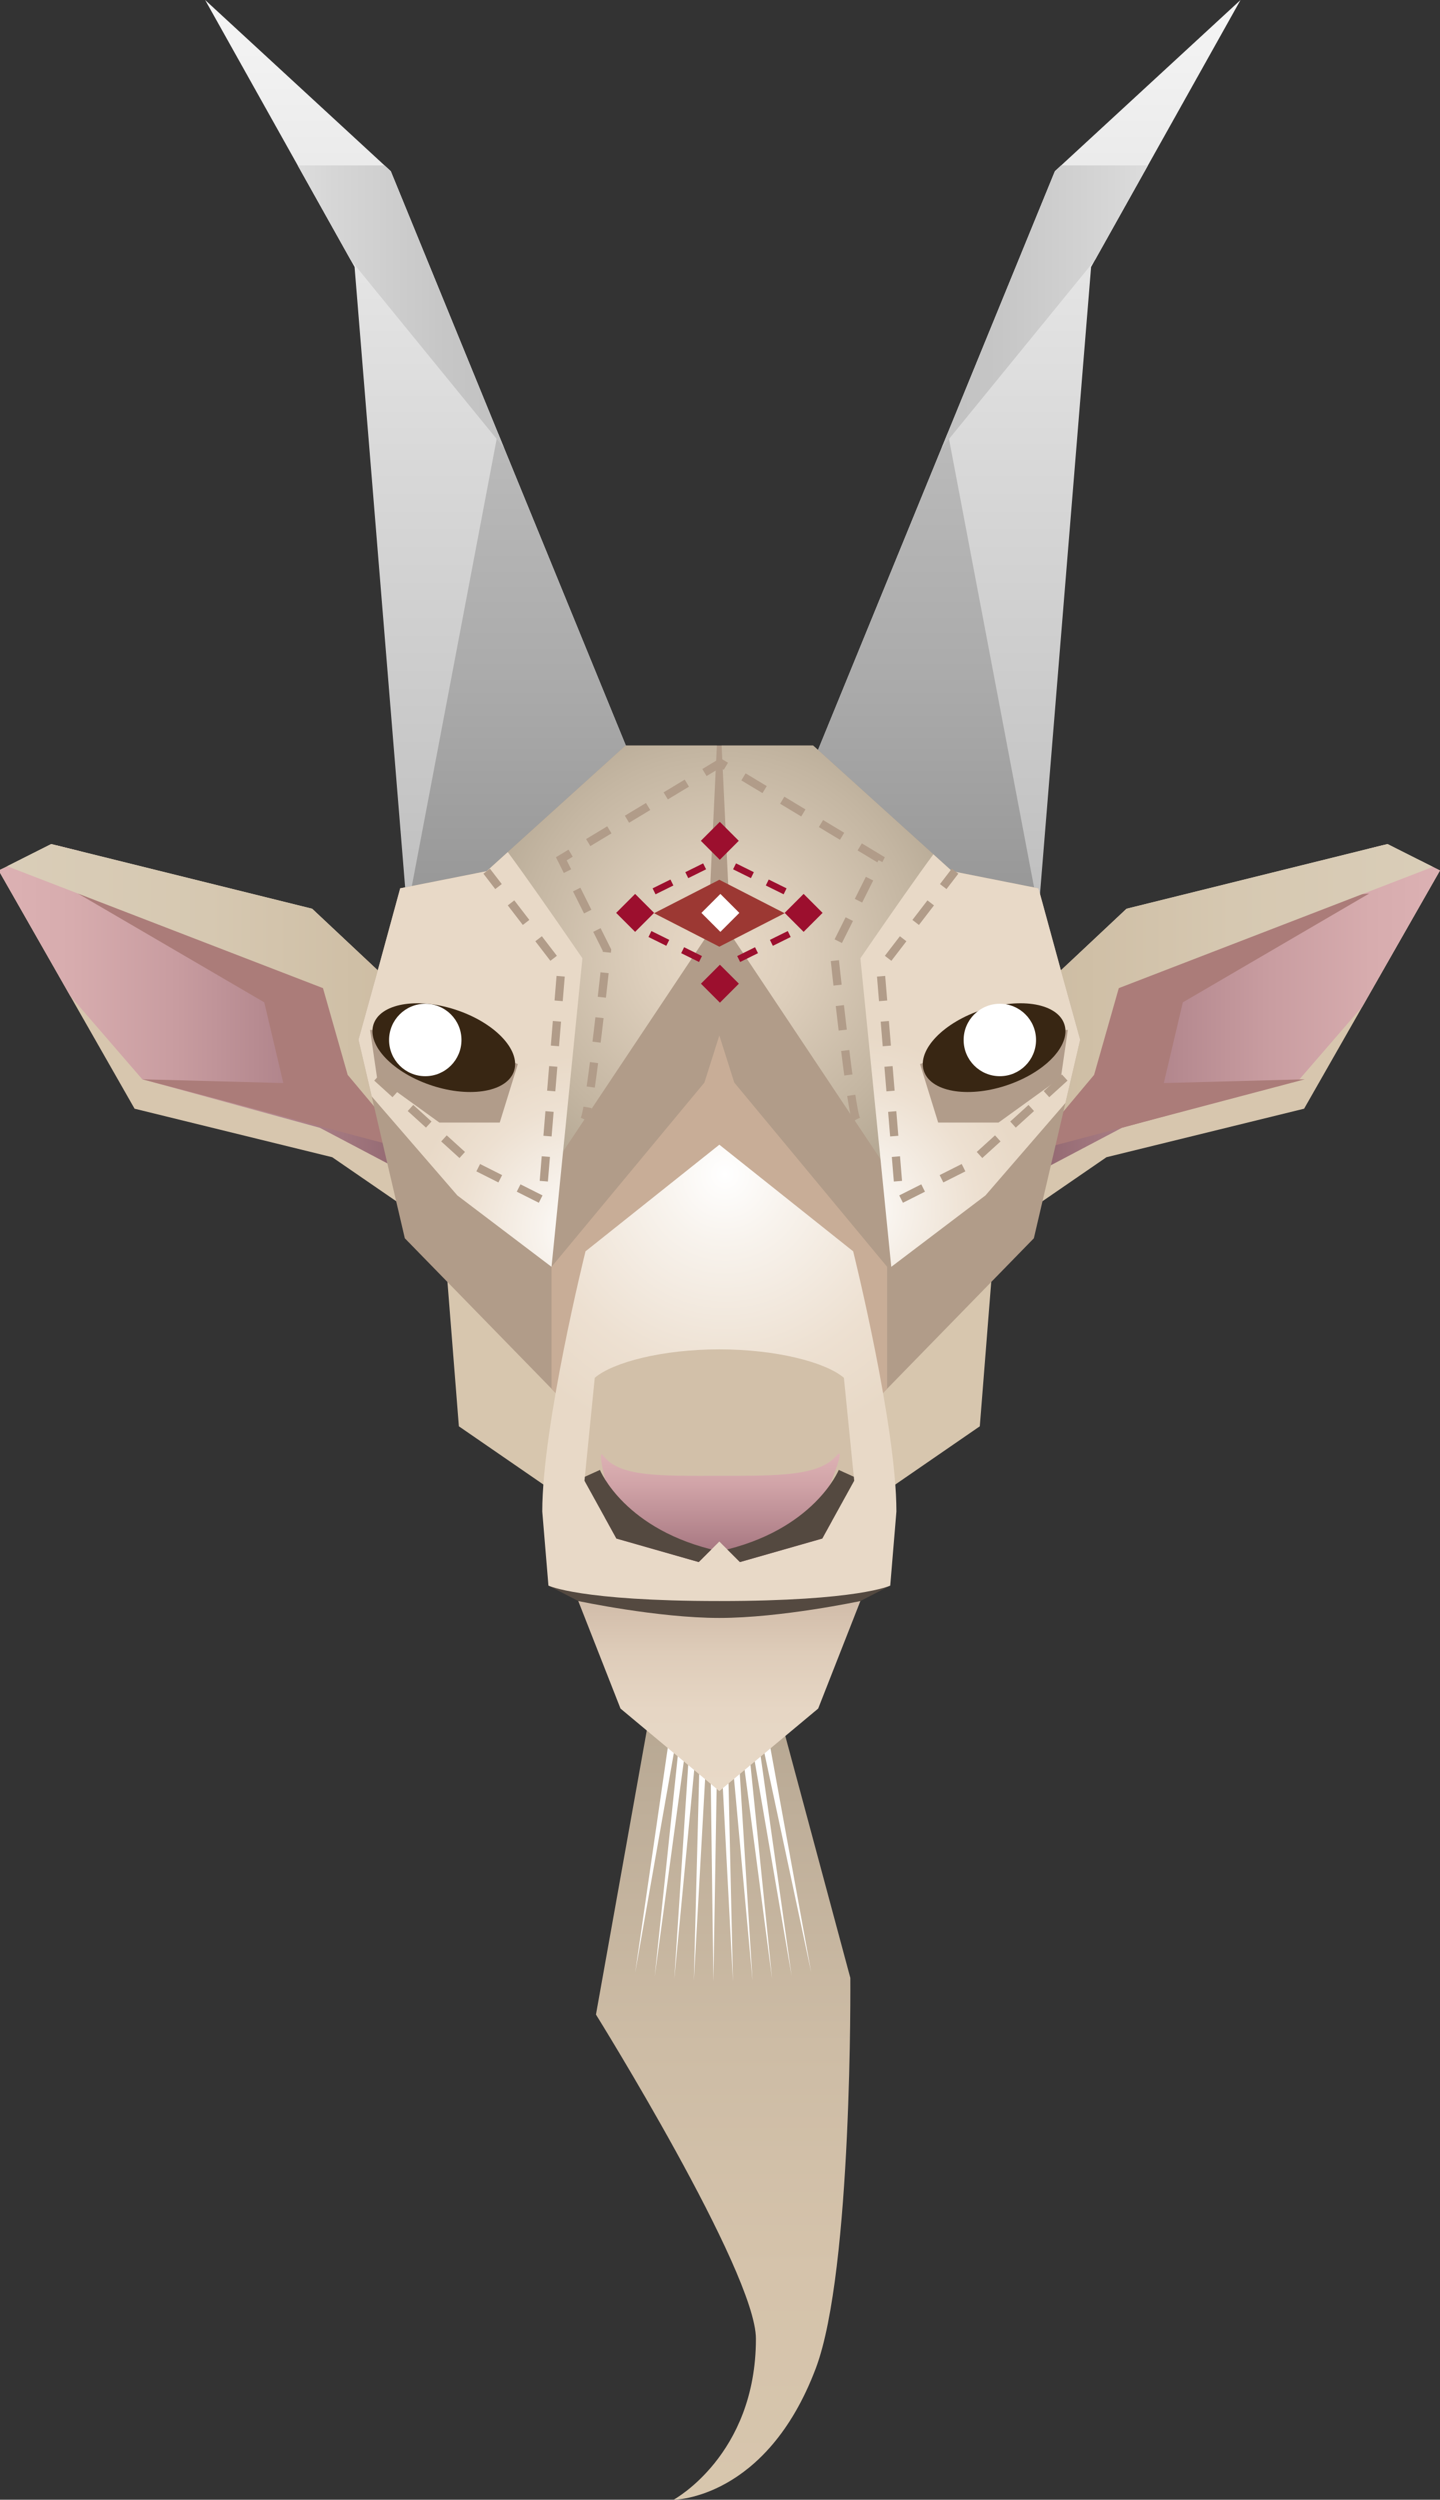 <?xml version="1.0" encoding="utf-8"?>
<!-- Generator: Adobe Illustrator 17.0.0, SVG Export Plug-In . SVG Version: 6.00 Build 0)  -->
<!DOCTYPE svg PUBLIC "-//W3C//DTD SVG 1.1//EN" "http://www.w3.org/Graphics/SVG/1.1/DTD/svg11.dtd">
<svg version="1.1" id="Layer_1" xmlns="http://www.w3.org/2000/svg" xmlns:xlink="http://www.w3.org/1999/xlink" x="0px" y="0px"
	 width="252.1px" height="437.499px" viewBox="0 0 252.1 437.499" enable-background="new 0 0 252.1 437.499" xml:space="preserve">
<rect x="0" y="0" width="252.1" height="437.499" fill="#333333" stroke="none"/>
<g>
	<defs>
		<polygon id="SVGID_1_" points="110.833,133.569 68.418,29.964 35.913,0 62.075,46.724 71.268,159.471 112.993,141.695 		"/>
	</defs>
	<linearGradient id="SVGID_2_" gradientUnits="userSpaceOnUse" x1="74.453" y1="-1.729859e-009" x2="74.453" y2="159.471">
		<stop  offset="0" style="stop-color:#F5F5F5"/>
		<stop  offset="0.532" style="stop-color:#D7D7D7"/>
		<stop  offset="0.98" style="stop-color:#C0C0C0"/>
	</linearGradient>
	<use xlink:href="#SVGID_1_"  overflow="visible" fill="url(#SVGID_2_)"/>
	<clipPath id="SVGID_3_">
		<use xlink:href="#SVGID_1_"  overflow="visible"/>
	</clipPath>
	<linearGradient id="SVGID_4_" gradientUnits="userSpaceOnUse" x1="94.981" y1="165.565" x2="94.981" y2="42.218">
		<stop  offset="0" style="stop-color:#939393"/>
		<stop  offset="0.367" style="stop-color:#AAAAAA"/>
		<stop  offset="0.74" style="stop-color:#BBBBBB"/>
		<stop  offset="1" style="stop-color:#C0C0C0"/>
	</linearGradient>
	<polygon clip-path="url(#SVGID_3_)" fill="url(#SVGID_4_)" points="93.519,42.218 71.268,159.471 85.007,165.565 118.694,137.632 
		114.668,83.29 	"/>
	<linearGradient id="SVGID_5_" gradientUnits="userSpaceOnUse" x1="39.084" y1="55.865" x2="91.805" y2="55.865">
		<stop  offset="0" style="stop-color:#EBEBEB"/>
		<stop  offset="0.367" style="stop-color:#D6D6D6"/>
		<stop  offset="0.74" style="stop-color:#C6C6C6"/>
		<stop  offset="1" style="stop-color:#C0C0C0"/>
	</linearGradient>
	<polygon clip-path="url(#SVGID_3_)" fill="url(#SVGID_5_)" points="54.94,37.583 91.805,82.782 82.527,28.949 39.084,28.949 	"/>
</g>
<g>
	<defs>
		<polygon id="SVGID_6_" points="142.261,133.569 184.677,29.964 217.18,0 191.018,46.724 181.825,159.471 140.1,141.695 		"/>
	</defs>
	
		<linearGradient id="SVGID_7_" gradientUnits="userSpaceOnUse" x1="152.05" y1="-1.730768e-009" x2="152.05" y2="159.471" gradientTransform="matrix(-1 0 0 1 330.69 0)">
		<stop  offset="0" style="stop-color:#F5F5F5"/>
		<stop  offset="0.532" style="stop-color:#D7D7D7"/>
		<stop  offset="0.98" style="stop-color:#C0C0C0"/>
	</linearGradient>
	<use xlink:href="#SVGID_6_"  overflow="visible" fill="url(#SVGID_7_)"/>
	<clipPath id="SVGID_8_">
		<use xlink:href="#SVGID_6_"  overflow="visible"/>
	</clipPath>
	
		<linearGradient id="SVGID_9_" gradientUnits="userSpaceOnUse" x1="172.578" y1="165.565" x2="172.578" y2="42.218" gradientTransform="matrix(-1 0 0 1 330.69 0)">
		<stop  offset="0" style="stop-color:#939393"/>
		<stop  offset="0.367" style="stop-color:#AAAAAA"/>
		<stop  offset="0.74" style="stop-color:#BBBBBB"/>
		<stop  offset="1" style="stop-color:#C0C0C0"/>
	</linearGradient>
	<polygon clip-path="url(#SVGID_8_)" fill="url(#SVGID_9_)" points="159.575,42.218 181.825,159.471 168.087,165.565 134.4,137.632 
		138.427,83.29 	"/>
	
		<linearGradient id="SVGID_10_" gradientUnits="userSpaceOnUse" x1="116.68" y1="55.865" x2="169.403" y2="55.865" gradientTransform="matrix(-1 0 0 1 330.69 0)">
		<stop  offset="0" style="stop-color:#EBEBEB"/>
		<stop  offset="0.367" style="stop-color:#D6D6D6"/>
		<stop  offset="0.74" style="stop-color:#C6C6C6"/>
		<stop  offset="1" style="stop-color:#C0C0C0"/>
	</linearGradient>
	<polygon clip-path="url(#SVGID_8_)" fill="url(#SVGID_10_)" points="198.153,37.583 161.288,82.782 170.567,28.949 214.011,28.949 
			"/>
</g>
<g>
	<defs>
		<polygon id="SVGID_11_" points="242.908,147.721 197.218,159.044 177.753,177.316 161.802,169.853 164.12,184.985 
			125.934,149.522 87.749,184.985 90.067,169.853 74.116,177.316 54.651,159.044 8.961,147.721 -0.232,152.353 23.559,194.042 
			58.165,202.535 77.669,215.942 80.335,249.629 113.589,272.533 125.934,274.334 138.28,272.533 171.534,249.629 174.2,215.942 
			193.704,202.535 228.309,194.042 252.1,152.353 		"/>
	</defs>
	<use xlink:href="#SVGID_11_"  overflow="visible" fill="#D7C6AE"/>
	<clipPath id="SVGID_12_">
		<use xlink:href="#SVGID_11_"  overflow="visible"/>
	</clipPath>
	<linearGradient id="SVGID_13_" gradientUnits="userSpaceOnUse" x1="-2.124" y1="176.543" x2="71.143" y2="176.543">
		<stop  offset="3.188800e-004" style="stop-color:#DDB2B4"/>
		<stop  offset="0.199" style="stop-color:#D7ACAE"/>
		<stop  offset="0.451" style="stop-color:#C89CA0"/>
		<stop  offset="0.731" style="stop-color:#AF838A"/>
		<stop  offset="1" style="stop-color:#916770"/>
	</linearGradient>
	<polygon clip-path="url(#SVGID_12_)" fill="url(#SVGID_13_)" points="-0.232,159.816 24.911,188.896 56.003,197.388 
		71.143,205.366 66.276,169.956 33.293,156.213 10.583,147.721 -2.124,153.125 	"/>
	<polygon clip-path="url(#SVGID_12_)" fill="#AB7C79" points="13.643,156.386 46.268,175.429 49.602,189.554 24.911,188.896 
		74.565,202.02 80.677,197.903 68.659,169.424 38.768,158.272 	"/>
	<linearGradient id="SVGID_14_" gradientUnits="userSpaceOnUse" x1="-3.476" y1="174.908" x2="85.472" y2="174.908">
		<stop  offset="3.188800e-004" style="stop-color:#DACEB9"/>
		<stop  offset="0.45" style="stop-color:#D6C8B1"/>
		<stop  offset="1" style="stop-color:#C9B79C"/>
	</linearGradient>
	<polygon clip-path="url(#SVGID_12_)" fill="url(#SVGID_14_)" points="-3.476,149.779 56.544,172.941 60.869,188.124 
		78.614,209.301 85.471,171.396 53.028,140.515 0.85,140.515 	"/>
	
		<linearGradient id="SVGID_15_" gradientUnits="userSpaceOnUse" x1="120.635" y1="176.543" x2="193.9" y2="176.543" gradientTransform="matrix(-1 0 0 1 375.169 0)">
		<stop  offset="3.188800e-004" style="stop-color:#DDB2B4"/>
		<stop  offset="0.199" style="stop-color:#D7ACAE"/>
		<stop  offset="0.451" style="stop-color:#C89CA0"/>
		<stop  offset="0.731" style="stop-color:#AF838A"/>
		<stop  offset="1" style="stop-color:#916770"/>
	</linearGradient>
	<polygon clip-path="url(#SVGID_12_)" fill="url(#SVGID_15_)" points="252.642,159.816 227.499,188.896 196.408,197.388 
		181.268,205.366 186.134,169.956 219.118,156.213 241.828,147.721 254.534,153.125 	"/>
	<polygon clip-path="url(#SVGID_12_)" fill="#AB7C79" points="239.705,156.385 207.079,175.429 203.745,189.554 228.436,188.896 
		178.781,202.021 172.671,197.903 184.688,169.423 214.579,158.271 	"/>
	
		<linearGradient id="SVGID_16_" gradientUnits="userSpaceOnUse" x1="119.282" y1="174.908" x2="208.231" y2="174.908" gradientTransform="matrix(-1 0 0 1 375.169 0)">
		<stop  offset="3.188800e-004" style="stop-color:#DACEB9"/>
		<stop  offset="0.45" style="stop-color:#D6C8B1"/>
		<stop  offset="1" style="stop-color:#C9B79C"/>
	</linearGradient>
	<polygon clip-path="url(#SVGID_12_)" fill="url(#SVGID_16_)" points="255.887,149.779 195.867,172.941 191.542,188.124 
		173.797,209.301 166.938,171.396 199.382,140.515 251.561,140.515 	"/>
</g>
<g>
	<defs>
		<polygon id="SVGID_17_" points="185.593,169.321 181.807,155.471 166.667,152.471 142.335,130.471 125.934,130.471 
			109.534,130.471 85.202,152.471 70.061,155.471 66.276,169.321 62.762,181.971 70.872,216.721 108.181,254.971 125.934,254.971 
			143.687,254.971 180.997,216.721 189.107,181.971 		"/>
	</defs>
	<use xlink:href="#SVGID_17_"  overflow="visible" fill="#B19C89"/>
	<clipPath id="SVGID_18_">
		<use xlink:href="#SVGID_17_"  overflow="visible"/>
	</clipPath>
	<radialGradient id="SVGID_19_" cx="125.918" cy="166.471" r="44.411" gradientUnits="userSpaceOnUse">
		<stop  offset="0" style="stop-color:#E8D9C7"/>
		<stop  offset="0.292" style="stop-color:#DECFBC"/>
		<stop  offset="0.777" style="stop-color:#C4B6A2"/>
		<stop  offset="1" style="stop-color:#B6A995"/>
	</radialGradient>
	<path clip-path="url(#SVGID_18_)" fill="url(#SVGID_19_)" d="M100.774,123.971l25.144-2.25l-1.983,41.796l-31.812,47.704
		l-8.921-28.75l-1.353-37.75L100.774,123.971z M151.061,123.97l-25.144-2.25l1.983,41.796l31.812,47.705l8.922-28.751l1.353-37.75
		L151.061,123.97z"/>
	<radialGradient id="SVGID_20_" cx="102.282" cy="215.096" r="30.515" gradientUnits="userSpaceOnUse">
		<stop  offset="0" style="stop-color:#FFFFFF"/>
		<stop  offset="0.249" style="stop-color:#F8F3ED"/>
		<stop  offset="0.718" style="stop-color:#EDE0D1"/>
		<stop  offset="1" style="stop-color:#E8D9C7"/>
	</radialGradient>
	<path clip-path="url(#SVGID_18_)" fill="url(#SVGID_20_)" d="M86.282,145.971c0.811,0,15.682,21.75,15.682,21.75l-5.407,54
		l-16.492-12.5l-19.466-22.5v-37L86.282,145.971z"/>
	<radialGradient id="SVGID_21_" cx="149.06" cy="211.596" r="30.515" gradientUnits="userSpaceOnUse">
		<stop  offset="0" style="stop-color:#FFFFFF"/>
		<stop  offset="0.249" style="stop-color:#F8F3ED"/>
		<stop  offset="0.718" style="stop-color:#EDE0D1"/>
		<stop  offset="1" style="stop-color:#E8D9C7"/>
	</radialGradient>
	<path clip-path="url(#SVGID_18_)" fill="url(#SVGID_21_)" d="M166.308,145.971c-0.812,0-15.681,21.75-15.681,21.75l5.407,54
		l16.491-12.5l19.467-22.5v-37L166.308,145.971z"/>
	<polygon clip-path="url(#SVGID_18_)" fill="#C8AD97" points="128.548,189.47 125.934,181.22 125.934,181.221 123.321,189.471 
		96.556,221.721 96.556,248.221 125.934,266.721 125.934,266.722 155.313,248.221 155.313,221.721 	"/>
</g>
<linearGradient id="SVGID_22_" gradientUnits="userSpaceOnUse" x1="126.604" y1="291.422" x2="126.604" y2="437.499">
	<stop  offset="0.008" style="stop-color:#B3A48F"/>
	<stop  offset="0.187" style="stop-color:#BFAF9A"/>
	<stop  offset="0.457" style="stop-color:#CDBCA5"/>
	<stop  offset="0.729" style="stop-color:#D5C3AB"/>
	<stop  offset="1" style="stop-color:#D7C6AD"/>
</linearGradient>
<path fill="url(#SVGID_22_)" d="M115.28,291.422l-10.945,61.162c0,0,28.004,44.985,28.004,56.739
	c0,20.379-14.418,28.176-14.418,28.176s16.229,0,24.908-23.021c6.442-17.086,6.039-68.309,6.039-68.309l-14.719-54.747H115.28z"/>
<polygon fill="#544940" points="96.015,277.508 101.241,280.211 125.647,286.429 150.626,280.211 155.853,277.508 125.934,274.334 
	"/>
<g>
	<polygon fill="#FFFFFF" points="133.934,300.754 132.612,301.129 142.014,345.181 	"/>
	<polygon fill="#FFFFFF" points="130.959,301.453 138.59,345.827 132.29,301.156 	"/>
	<polygon fill="#FFFFFF" points="129.299,301.681 135.165,346.315 130.636,301.461 	"/>
	<polygon fill="#FFFFFF" points="127.634,301.81 131.741,346.642 128.976,301.668 	"/>
	<polygon fill="#FFFFFF" points="125.968,301.842 128.319,346.814 127.312,301.779 	"/>
	<polygon fill="#FFFFFF" points="124.895,346.825 125.647,301.792 124.301,301.776 	"/>
	<polygon fill="#FFFFFF" points="121.471,346.682 123.983,301.708 122.637,301.613 	"/>
	<polygon fill="#FFFFFF" points="120.977,301.353 118.046,346.379 122.321,301.527 	"/>
	<polygon fill="#FFFFFF" points="119.325,300.996 114.62,345.918 120.665,301.248 	"/>
	<polygon fill="#FFFFFF" points="117.682,300.541 111.194,345.297 119.016,300.872 	"/>
</g>
<radialGradient id="SVGID_23_" cx="126.934" cy="171.742" r="47.242" gradientTransform="matrix(1 0 0 1.029 0 28.775)" gradientUnits="userSpaceOnUse">
	<stop  offset="0" style="stop-color:#FFFFFF"/>
	<stop  offset="0.249" style="stop-color:#F8F3ED"/>
	<stop  offset="0.718" style="stop-color:#EDE0D1"/>
	<stop  offset="1" style="stop-color:#E8D9C7"/>
</radialGradient>
<path fill="url(#SVGID_23_)" d="M149.364,219.005l-23.43-18.662l-23.43,18.662c0,0-7.57,30.395-7.57,45.531l1.081,12.972
	c0,0,5.496,2.703,29.919,2.703c24.423,0,29.919-2.703,29.919-2.703l1.081-12.972C156.934,249.4,149.364,219.005,149.364,219.005z"/>
<linearGradient id="SVGID_24_" gradientUnits="userSpaceOnUse" x1="125.933" y1="280.211" x2="125.933" y2="313.471">
	<stop  offset="0" style="stop-color:#D1BCA8"/>
	<stop  offset="0.006" style="stop-color:#D1BCA9"/>
	<stop  offset="0.27" style="stop-color:#DECCB9"/>
	<stop  offset="0.572" style="stop-color:#E6D6C4"/>
	<stop  offset="1" style="stop-color:#E8D9C7"/>
</linearGradient>
<path fill="url(#SVGID_24_)" d="M125.934,283.17c-10.816,0-24.693-2.959-24.693-2.959l7.391,18.82l17.303,14.439l17.302-14.439
	l7.39-18.82C150.626,280.211,136.749,283.17,125.934,283.17z"/>
<g>
	<defs>
		<path id="SVGID_25_" d="M147.741,241.137c-3.244-2.746-11.896-4.975-21.807-4.975c-9.912,0-18.564,2.229-21.809,4.975
			l-1.802,18.014l5.587,10.122l14.42,4.118l3.604-3.603l3.603,3.603l14.418-4.118l5.588-10.122L147.741,241.137z"/>
	</defs>
	<use xlink:href="#SVGID_25_"  overflow="visible" fill="#D2C0A9"/>
	<clipPath id="SVGID_26_">
		<use xlink:href="#SVGID_25_"  overflow="visible"/>
	</clipPath>
	<linearGradient id="SVGID_27_" gradientUnits="userSpaceOnUse" x1="126.11" y1="254.405" x2="126.11" y2="277.508">
		<stop  offset="3.188800e-004" style="stop-color:#DDB2B4"/>
		<stop  offset="0.228" style="stop-color:#D1A4A8"/>
		<stop  offset="0.617" style="stop-color:#B2838B"/>
		<stop  offset="0.78" style="stop-color:#A4747F"/>
	</linearGradient>
	<path clip-path="url(#SVGID_26_)" fill="url(#SVGID_27_)" d="M146.437,254.776c-3.087,3.561-10.048,3.518-20.503,3.518
		c-10.455,0-17.469,0.216-20.321-3.518c-1.081-1.415,0.337,4.187,0.337,4.187l-0.084,14.428l20.068,4.118l0,0l0,0l0,0l0,0
		l20.067-4.118l-0.722-13.478C145.28,259.912,148.223,252.715,146.437,254.776z"/>
	<path clip-path="url(#SVGID_26_)" fill="#544940" d="M101.241,258.979l3.787-1.716c0,0,4.322,10.637,20.906,14.24l-2.883,3.946
		l-16.222-3.431L101.241,258.979z"/>
	<path clip-path="url(#SVGID_26_)" fill="#544940" d="M150.626,258.979l-3.785-1.716c0,0-4.324,10.637-20.906,14.24l2.882,3.946
		l16.222-3.431L150.626,258.979z"/>
</g>
<polygon fill="#B19C8A" points="64.79,180.249 66.002,188.593 76.922,196.471 87.489,196.471 90.66,186.23 76.218,180.454 "/>
<path fill="#382613" d="M89.907,187.678c-1.44,3.564-8.076,4.519-14.821,2.134c-6.745-2.387-11.046-7.21-9.606-10.775
	c1.441-3.565,8.076-4.52,14.823-2.135C87.048,179.289,91.347,184.113,89.907,187.678z"/>
<polygon fill="#B19C8A" points="186.944,180.249 185.731,188.593 174.811,196.471 164.245,196.471 161.073,186.23 175.516,180.454 
	"/>
<path fill="#382613" d="M161.827,187.678c1.439,3.564,8.075,4.519,14.821,2.134c6.745-2.387,11.046-7.21,9.606-10.775
	c-1.441-3.565-8.076-4.52-14.823-2.135C164.686,179.289,160.386,184.113,161.827,187.678z"/>
<polyline fill="none" stroke="#B19C89" stroke-width="1.44" stroke-miterlimit="10" stroke-dasharray="4.319,3.599" points="
	66.002,188.593 82.935,203.971 94.934,210.004 98.268,169.471 85.202,152.471 "/>
<polyline fill="none" stroke="#B19C89" stroke-width="1.44" stroke-miterlimit="10" stroke-dasharray="4.319,3.599" points="
	186.405,188.593 169.471,203.971 157.472,210.005 154.138,169.471 167.206,152.47 "/>
<path fill="none" stroke="#B19C89" stroke-width="1.44" stroke-miterlimit="10" stroke-dasharray="4.319,3.599" d="
	M149.909,195.923c-0.987-1.48-3.945-29.619-3.945-29.619l8-16l-27.666-16.667h-0.363l-27.666,16.667l8,16
	c0,0-2.957,28.139-3.944,29.619"/>
<g>
	<g>
		<polygon fill="#9C3833" points="137.362,159.832 125.934,165.689 114.507,159.832 125.934,153.974 		"/>
	</g>
	
		<rect x="123.732" y="157.453" transform="matrix(0.707 0.707 -0.707 0.707 149.956 -42.344)" fill="#FFFFFF" width="4.698" height="4.697"/>
	
		<rect x="108.836" y="157.453" transform="matrix(0.707 0.707 -0.707 0.707 145.563 -31.815)" fill="#9C0F2E" width="4.698" height="4.698"/>
	
		<rect x="138.335" y="157.453" transform="matrix(0.707 0.707 -0.707 0.707 154.206 -52.674)" fill="#9C0F2E" width="4.698" height="4.698"/>
	
		<rect x="123.68" y="169.847" transform="matrix(0.707 0.707 -0.707 0.707 158.674 -38.681)" fill="#9C0F2E" width="4.698" height="4.698"/>
	
		<rect x="123.68" y="144.839" transform="matrix(0.707 0.707 -0.707 0.707 140.976 -46.007)" fill="#9C0F2E" width="4.698" height="4.698"/>
	
		<line fill="none" stroke="#9C0F2E" stroke-width="1.161" stroke-miterlimit="10" stroke-dasharray="3.484,2.904" x1="114.507" y1="155.999" x2="123.481" y2="151.563"/>
	
		<line fill="none" stroke="#9C0F2E" stroke-width="1.161" stroke-miterlimit="10" stroke-dasharray="3.484,2.904" x1="113.785" y1="163.471" x2="122.76" y2="167.908"/>
	
		<line fill="none" stroke="#9C0F2E" stroke-width="1.161" stroke-miterlimit="10" stroke-dasharray="3.484,2.904" x1="137.447" y1="155.999" x2="128.472" y2="151.563"/>
	
		<line fill="none" stroke="#9C0F2E" stroke-width="1.161" stroke-miterlimit="10" stroke-dasharray="3.484,2.904" x1="138.169" y1="163.471" x2="129.194" y2="167.908"/>
</g>
<circle fill="#FFFFFF" cx="74.453" cy="182.016" r="6.338"/>
<circle fill="#FFFFFF" cx="175.04" cy="182.016" r="6.338"/>
</svg>
